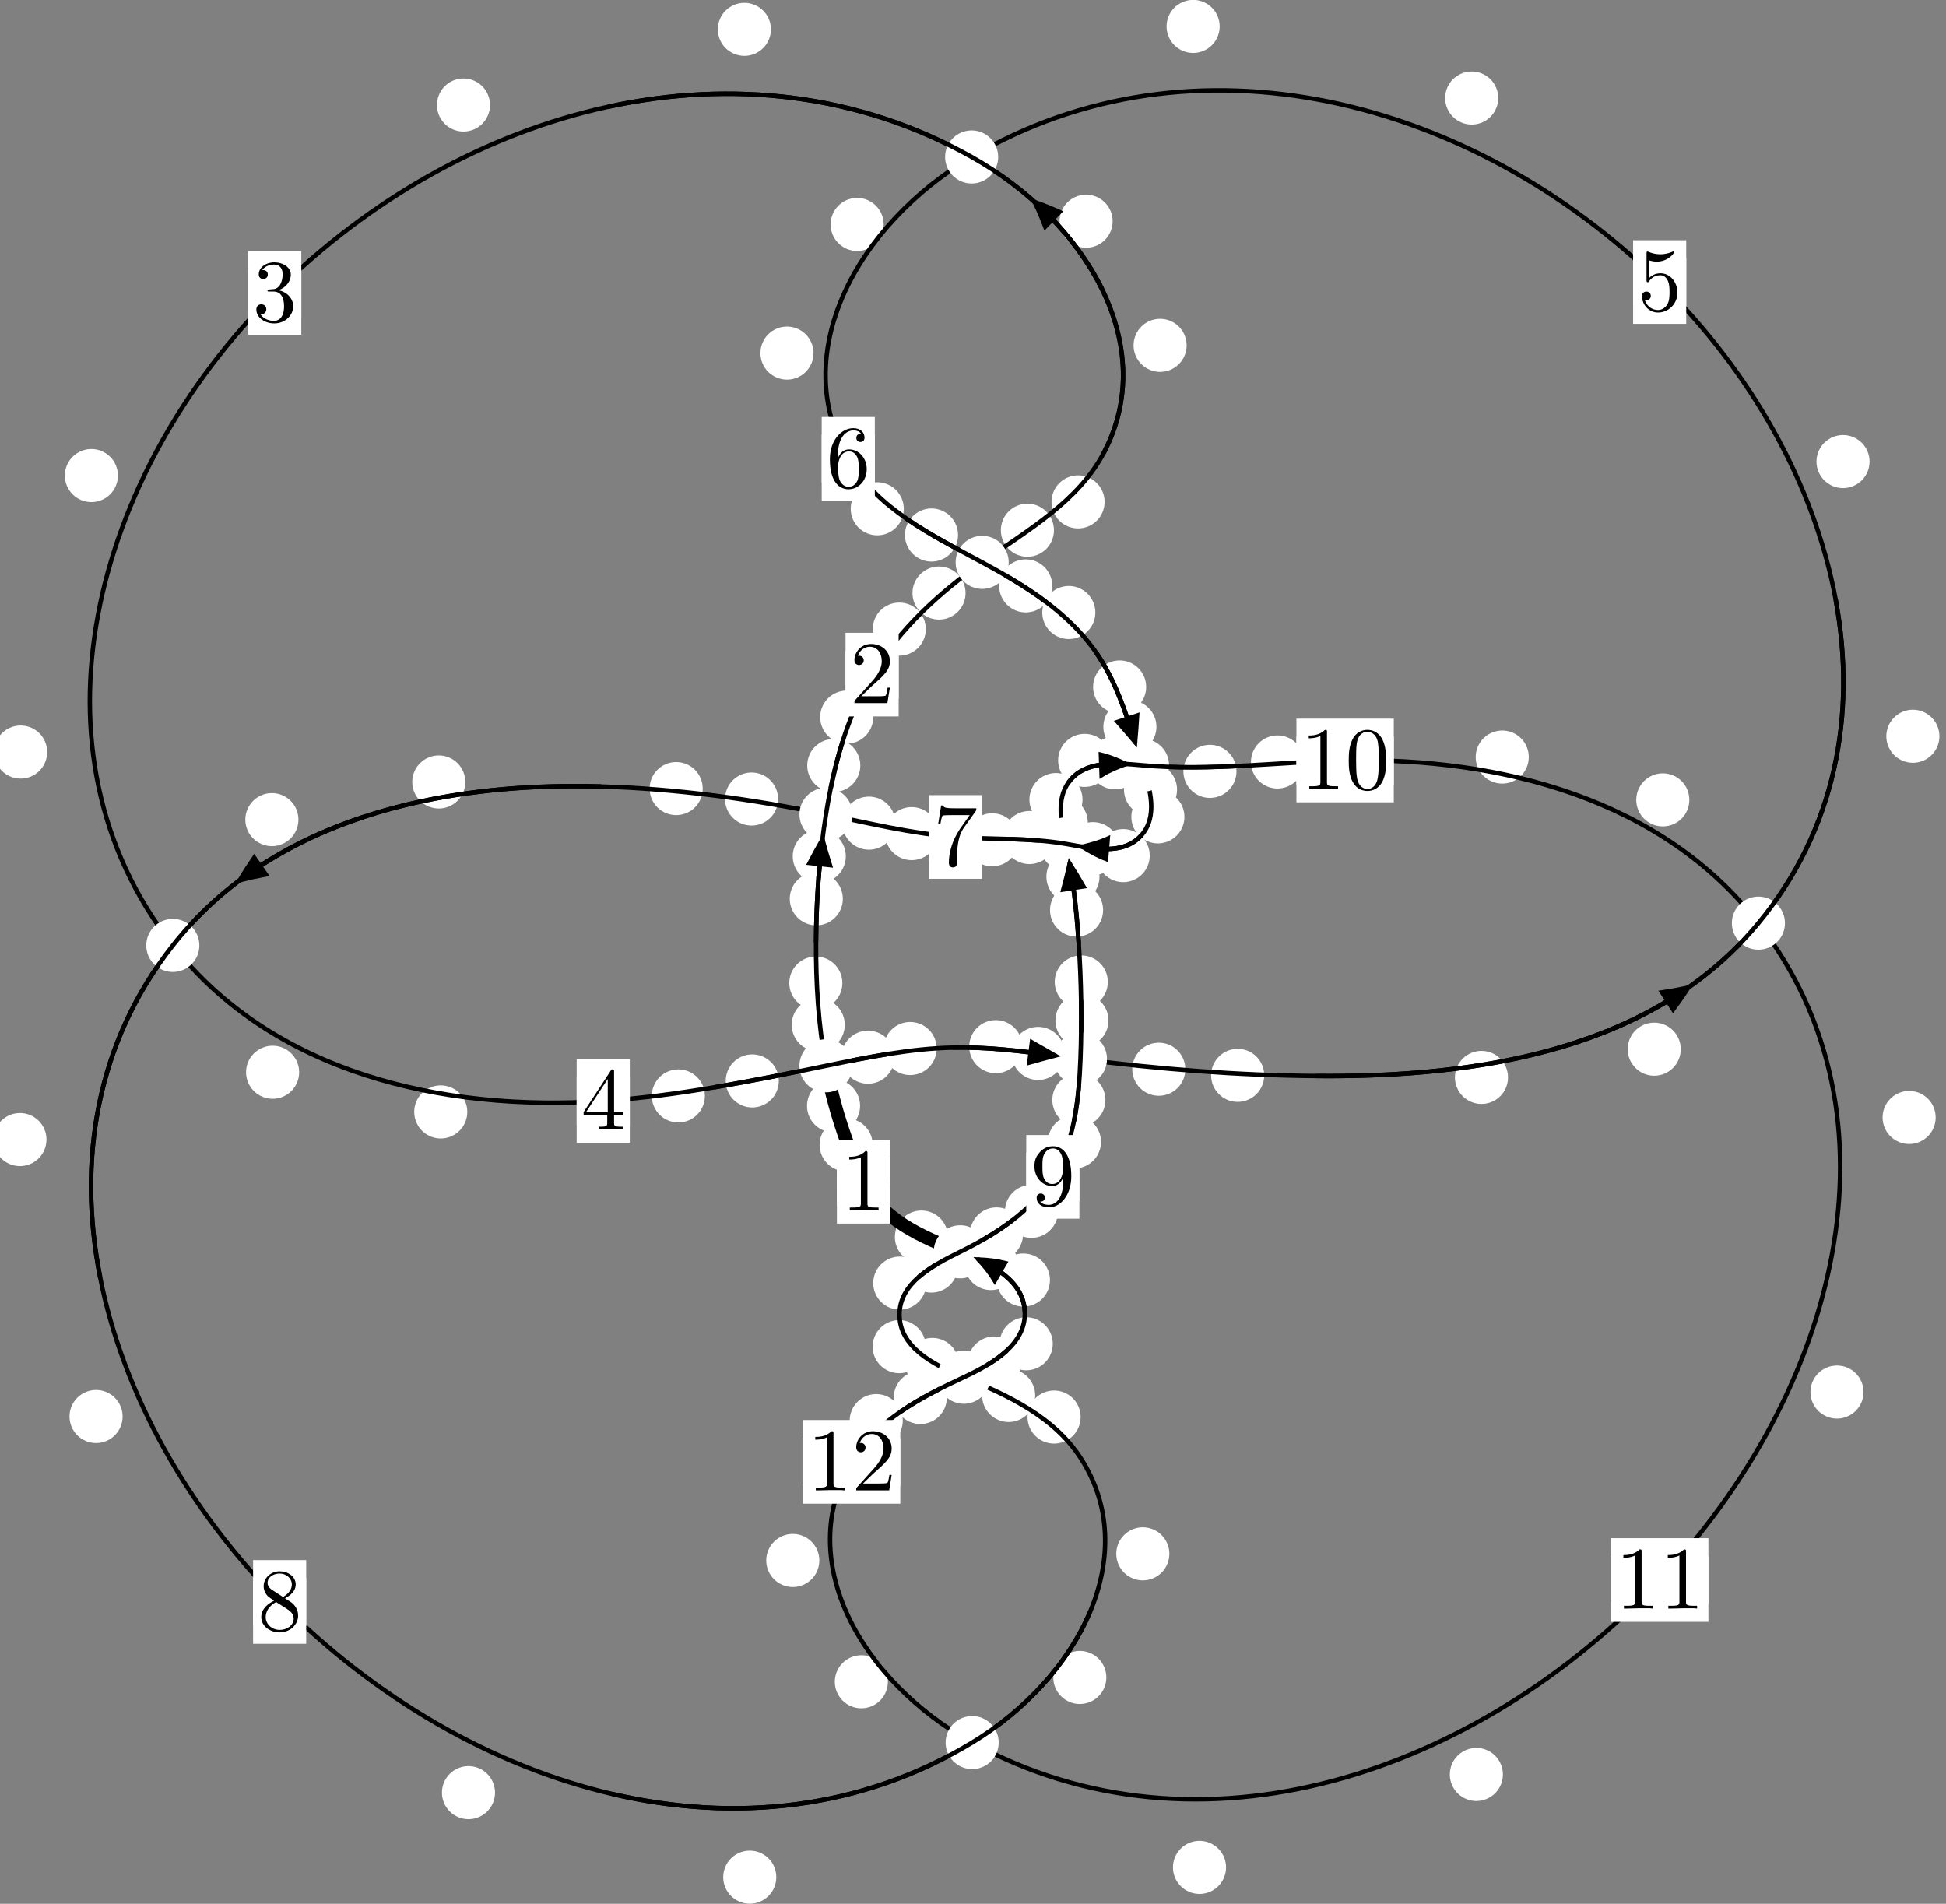 <?xml version="1.0"?>
<!-- Created by MetaPost 1.999 on 2021.07.06:0008 -->
<svg version="1.1" xmlns="http://www.w3.org/2000/svg" xmlns:xlink="http://www.w3.org/1999/xlink" width="219.107" height="214.351" viewBox="0 0 219.107 214.351">
<rect x="0" y="0" width="219.107" height="214.351" fill="#808080" stroke="none"/>
<!-- Original BoundingBox: -93.742126 -94.338196 125.364761 120.012497 -->
  <defs>
    <g transform="scale(0.01,0.01)" id="GLYPHcmr10_48">
      <path style="fill-rule: evenodd;" d="M460 -320C460 -400,455 -480,420 -554C374 -650,292 -666,250 -666C190 -666,117 -640,76 -547C44 -478,39 -400,39 -320C39 -245,43 -155,84 -79C127 2,200 22,249 22C303 22,379 1,423 -94C455 -163,460 -241,460 -320M249 -0C210 -0,151 -25,133 -121C122 -181,122 -273,122 -332C122 -396,122 -462,130 -516C149 -635,224 -644,249 -644C282 -644,348 -626,367 -527C377 -471,377 -395,377 -332C377 -257,377 -189,366 -125C351 -30,294 -0,249 -0"></path>
    </g>
    <g transform="scale(0.01,0.01)" id="GLYPHcmr10_49">
      <path style="fill-rule: evenodd;" d="M294 -640C294 -664,294 -666,271 -666C209 -602,121 -602,89 -602L89 -571C109 -571,168 -571,220 -597L220 -79C220 -43,217 -31,127 -31L95 -31L95 -0L257 -0L130 -3L217 -3L257 -3L297 -3L384 -3L419 -0L419 -31L387 -31C297 -31,294 -42,294 -79"></path>
    </g>
    <g transform="scale(0.01,0.01)" id="GLYPHcmr10_50">
      <path style="fill-rule: evenodd;" d="M127 -77L233 -180C389 -318,449 -372,449 -472C449 -586,359 -666,237 -666C124 -666,50 -574,50 -485C50 -429,100 -429,103 -429C120 -429,155 -441,155 -482C155 -508,137 -534,102 -534C94 -534,92 -534,89 -533C112 -598,166 -635,224 -635C315 -635,358 -554,358 -472C358 -392,308 -313,253 -251L61 -37C50 -26,50 -24,50 -0L421 -0L449 -174L424 -174C419 -144,412 -100,402 -85C395 -77,329 -77,307 -77"></path>
    </g>
    <g transform="scale(0.01,0.01)" id="GLYPHcmr10_51">
      <path style="fill-rule: evenodd;" d="M290 -352C372 -379,430 -449,430 -528C430 -610,342 -666,246 -666C145 -666,69 -606,69 -530C69 -497,91 -478,120 -478C151 -478,171 -500,171 -529C171 -579,124 -579,109 -579C140 -628,206 -641,242 -641C283 -641,338 -619,338 -529C338 -517,336 -459,310 -415C280 -367,246 -364,221 -363C213 -362,189 -360,182 -360C174 -359,167 -358,167 -348C167 -337,174 -337,191 -337L235 -337C317 -337,354 -269,354 -171C354 -35,285 -6,241 -6C198 -6,123 -23,88 -82C123 -77,154 -99,154 -137C154 -173,127 -193,98 -193C74 -193,42 -179,42 -135C42 -44,135 22,244 22C366 22,457 -69,457 -171C457 -253,394 -331,290 -352"></path>
    </g>
    <g transform="scale(0.01,0.01)" id="GLYPHcmr10_52">
      <path style="fill-rule: evenodd;" d="M294 -165L294 -78C294 -42,292 -31,218 -31L197 -31L197 -0L332 -0L238 -3L290 -3L332 -3L374 -3L427 -3L468 -0L468 -31L447 -31C373 -31,371 -42,371 -78L371 -165L471 -165L471 -196L371 -196L371 -651C371 -671,371 -677,355 -677C346 -677,343 -677,335 -665L28 -196L28 -165M300 -196L56 -196L300 -569"></path>
    </g>
    <g transform="scale(0.01,0.01)" id="GLYPHcmr10_53">
      <path style="fill-rule: evenodd;" d="M449 -201C449 -320,367 -420,259 -420C211 -420,168 -404,132 -369L132 -564C152 -558,185 -551,217 -551C340 -551,410 -642,410 -655C410 -661,407 -666,400 -666C399 -666,397 -666,392 -663C372 -654,323 -634,256 -634C216 -634,170 -641,123 -662C115 -665,113 -665,111 -665C101 -665,101 -657,101 -641L101 -345C101 -327,101 -319,115 -319C122 -319,124 -322,128 -328C139 -344,176 -398,257 -398C309 -398,334 -352,342 -334C358 -297,360 -258,360 -208C360 -173,360 -113,336 -71C312 -32,275 -6,229 -6C156 -6,99 -59,82 -118C85 -117,88 -116,99 -116C132 -116,149 -141,149 -165C149 -189,132 -214,99 -214C85 -214,50 -207,50 -161C50 -75,119 22,231 22C347 22,449 -74,449 -201"></path>
    </g>
    <g transform="scale(0.01,0.01)" id="GLYPHcmr10_54">
      <path style="fill-rule: evenodd;" d="M132 -328L132 -352C132 -605,256 -641,307 -641C331 -641,373 -635,395 -601C380 -601,340 -601,340 -556C340 -525,364 -510,386 -510C402 -510,432 -519,432 -558C432 -618,388 -666,305 -666C177 -666,42 -537,42 -316C42 -49,158 22,251 22C362 22,457 -72,457 -204C457 -331,368 -427,257 -427C189 -427,152 -376,132 -328M251 -6C188 -6,158 -66,152 -81C134 -128,134 -208,134 -226C134 -304,166 -404,256 -404C272 -404,318 -404,349 -342C367 -305,367 -254,367 -205C367 -157,367 -107,350 -71C320 -11,274 -6,251 -6"></path>
    </g>
    <g transform="scale(0.01,0.01)" id="GLYPHcmr10_55">
      <path style="fill-rule: evenodd;" d="M476 -609C485 -621,485 -623,485 -644L242 -644C120 -644,118 -657,114 -676L89 -676L56 -470L81 -470C84 -486,93 -549,106 -561C113 -567,191 -567,204 -567L411 -567C400 -551,321 -442,299 -409C209 -274,176 -135,176 -33C176 -23,176 22,222 22C268 22,268 -23,268 -33L268 -84C268 -139,271 -194,279 -248C283 -271,297 -357,341 -419"></path>
    </g>
    <g transform="scale(0.01,0.01)" id="GLYPHcmr10_56">
      <path style="fill-rule: evenodd;" d="M163 -457C117 -487,113 -521,113 -538C113 -599,178 -641,249 -641C322 -641,386 -589,386 -517C386 -460,347 -412,287 -377M309 -362C381 -399,430 -451,430 -517C430 -609,341 -666,250 -666C150 -666,69 -592,69 -499C69 -481,71 -436,113 -389C124 -377,161 -352,186 -335C128 -306,42 -250,42 -151C42 -45,144 22,249 22C362 22,457 -61,457 -168C457 -204,446 -249,408 -291C389 -312,373 -322,309 -362M209 -320L332 -242C360 -223,407 -193,407 -132C407 -58,332 -6,250 -6C164 -6,92 -68,92 -151C92 -209,124 -273,209 -320"></path>
    </g>
    <g transform="scale(0.01,0.01)" id="GLYPHcmr10_57">
      <path style="fill-rule: evenodd;" d="M367 -318L367 -286C367 -52,263 -6,205 -6C188 -6,134 -8,107 -42C151 -42,159 -71,159 -88C159 -119,135 -134,113 -134C97 -134,67 -125,67 -86C67 -19,121 22,206 22C335 22,457 -114,457 -329C457 -598,342 -666,253 -666C198 -666,149 -648,106 -603C65 -558,42 -516,42 -441C42 -316,130 -218,242 -218C303 -218,344 -260,367 -318M243 -241C227 -241,181 -241,150 -304C132 -341,132 -391,132 -440C132 -494,132 -541,153 -578C180 -628,218 -641,253 -641C299 -641,332 -607,349 -562C361 -530,365 -467,365 -421C365 -338,331 -241,243 -241"></path>
    </g>
  </defs>
  <path d="M98.259 128.899C98.259 128.106,97.944 127.346,97.384 126.786C96.823 126.225,96.063 125.91,95.27 125.91C94.478 125.91,93.718 126.225,93.157 126.786C92.597 127.346,92.282 128.106,92.282 128.899C92.282 129.692,92.597 130.452,93.157 131.012C93.718 131.573,94.478 131.888,95.27 131.888C96.063 131.888,96.823 131.573,97.384 131.012C97.944 130.452,98.259 129.692,98.259 128.899Z" style="fill: rgb(100%,100%,100%);stroke: none;"></path>
  <path d="M100.209 133.056C100.209 132.264,99.895 131.503,99.334 130.943C98.774 130.382,98.013 130.067,97.221 130.067C96.428 130.067,95.668 130.382,95.107 130.943C94.547 131.503,94.232 132.264,94.232 133.056C94.232 133.849,94.547 134.609,95.107 135.17C95.668 135.73,96.428 136.045,97.221 136.045C98.013 136.045,98.774 135.73,99.334 135.17C99.895 134.609,100.209 133.849,100.209 133.056Z" style="fill: rgb(100%,100%,100%);stroke: none;"></path>
  <path d="M95.117 115.384C95.117 114.591,94.802 113.831,94.241 113.27C93.681 112.71,92.921 112.395,92.128 112.395C91.335 112.395,90.575 112.71,90.015 113.27C89.454 113.831,89.139 114.591,89.139 115.384C89.139 116.176,89.454 116.937,90.015 117.497C90.575 118.057,91.335 118.372,92.128 118.372C92.921 118.372,93.681 118.057,94.241 117.497C94.802 116.937,95.117 116.176,95.117 115.384Z" style="fill: rgb(100%,100%,100%);stroke: none;"></path>
  <path d="M96.841 124.512C96.841 123.72,96.526 122.959,95.966 122.399C95.405 121.838,94.645 121.523,93.852 121.523C93.06 121.523,92.3 121.838,91.739 122.399C91.179 122.959,90.864 123.72,90.864 124.512C90.864 125.305,91.179 126.065,91.739 126.626C92.3 127.186,93.06 127.501,93.852 127.501C94.645 127.501,95.405 127.186,95.966 126.626C96.526 126.065,96.841 125.305,96.841 124.512Z" style="fill: rgb(100%,100%,100%);stroke: none;"></path>
  <path d="M94.898 101.198C94.898 100.405,94.583 99.645,94.023 99.084C93.462 98.524,92.702 98.209,91.909 98.209C91.117 98.209,90.356 98.524,89.796 99.084C89.235 99.645,88.921 100.405,88.921 101.198C88.921 101.99,89.235 102.751,89.796 103.311C90.356 103.871,91.117 104.186,91.909 104.186C92.702 104.186,93.462 103.871,94.023 103.311C94.583 102.751,94.898 101.99,94.898 101.198Z" style="fill: rgb(100%,100%,100%);stroke: none;"></path>
  <path d="M94.845 110.682C94.845 109.889,94.53 109.129,93.969 108.569C93.409 108.008,92.649 107.693,91.856 107.693C91.063 107.693,90.303 108.008,89.743 108.569C89.182 109.129,88.867 109.889,88.867 110.682C88.867 111.475,89.182 112.235,89.743 112.795C90.303 113.356,91.063 113.671,91.856 113.671C92.649 113.671,93.409 113.356,93.969 112.795C94.53 112.235,94.845 111.475,94.845 110.682Z" style="fill: rgb(100%,100%,100%);stroke: none;"></path>
  <path d="M96.867 86.185C96.867 85.393,96.552 84.632,95.991 84.072C95.431 83.511,94.671 83.197,93.878 83.197C93.085 83.197,92.325 83.511,91.765 84.072C91.204 84.632,90.889 85.393,90.889 86.185C90.889 86.978,91.204 87.738,91.765 88.299C92.325 88.859,93.085 89.174,93.878 89.174C94.671 89.174,95.431 88.859,95.991 88.299C96.552 87.738,96.867 86.978,96.867 86.185Z" style="fill: rgb(100%,100%,100%);stroke: none;"></path>
  <path d="M95.234 96.415C95.234 95.622,94.919 94.862,94.359 94.301C93.798 93.741,93.038 93.426,92.245 93.426C91.453 93.426,90.693 93.741,90.132 94.301C89.572 94.862,89.257 95.622,89.257 96.415C89.257 97.207,89.572 97.967,90.132 98.528C90.693 99.088,91.453 99.403,92.245 99.403C93.038 99.403,93.798 99.088,94.359 98.528C94.919 97.967,95.234 97.207,95.234 96.415Z" style="fill: rgb(100%,100%,100%);stroke: none;"></path>
  <path d="M104.242 70.833C104.242 70.04,103.927 69.28,103.367 68.719C102.806 68.159,102.046 67.844,101.253 67.844C100.461 67.844,99.701 68.159,99.14 68.719C98.58 69.28,98.265 70.04,98.265 70.833C98.265 71.625,98.58 72.386,99.14 72.946C99.701 73.506,100.461 73.821,101.253 73.821C102.046 73.821,102.806 73.506,103.367 72.946C103.927 72.386,104.242 71.625,104.242 70.833Z" style="fill: rgb(100%,100%,100%);stroke: none;"></path>
  <path d="M98.324 80.743C98.324 79.95,98.009 79.19,97.448 78.63C96.888 78.069,96.128 77.754,95.335 77.754C94.542 77.754,93.782 78.069,93.222 78.63C92.661 79.19,92.346 79.95,92.346 80.743C92.346 81.536,92.661 82.296,93.222 82.856C93.782 83.417,94.542 83.732,95.335 83.732C96.128 83.732,96.888 83.417,97.448 82.856C98.009 82.296,98.324 81.536,98.324 80.743Z" style="fill: rgb(100%,100%,100%);stroke: none;"></path>
  <path d="M118.668 59.697C118.668 58.904,118.353 58.144,117.793 57.584C117.232 57.023,116.472 56.708,115.679 56.708C114.887 56.708,114.127 57.023,113.566 57.584C113.006 58.144,112.691 58.904,112.691 59.697C112.691 60.49,113.006 61.25,113.566 61.81C114.127 62.371,114.887 62.686,115.679 62.686C116.472 62.686,117.232 62.371,117.793 61.81C118.353 61.25,118.668 60.49,118.668 59.697Z" style="fill: rgb(100%,100%,100%);stroke: none;"></path>
  <path d="M108.715 66.773C108.715 65.981,108.4 65.221,107.84 64.66C107.279 64.1,106.519 63.785,105.726 63.785C104.934 63.785,104.174 64.1,103.613 64.66C103.053 65.221,102.738 65.981,102.738 66.773C102.738 67.566,103.053 68.326,103.613 68.887C104.174 69.447,104.934 69.762,105.726 69.762C106.519 69.762,107.279 69.447,107.84 68.887C108.4 68.326,108.715 67.566,108.715 66.773Z" style="fill: rgb(100%,100%,100%);stroke: none;"></path>
  <path d="M133.609 38.885C133.609 38.092,133.294 37.332,132.734 36.771C132.173 36.211,131.413 35.896,130.62 35.896C129.828 35.896,129.067 36.211,128.507 36.771C127.947 37.332,127.632 38.092,127.632 38.885C127.632 39.677,127.947 40.437,128.507 40.998C129.067 41.558,129.828 41.873,130.62 41.873C131.413 41.873,132.173 41.558,132.734 40.998C133.294 40.437,133.609 39.677,133.609 38.885Z" style="fill: rgb(100%,100%,100%);stroke: none;"></path>
  <path d="M124.371 56.508C124.371 55.715,124.056 54.955,123.496 54.395C122.935 53.834,122.175 53.519,121.383 53.519C120.59 53.519,119.83 53.834,119.269 54.395C118.709 54.955,118.394 55.715,118.394 56.508C118.394 57.301,118.709 58.061,119.269 58.621C119.83 59.182,120.59 59.497,121.383 59.497C122.175 59.497,122.935 59.182,123.496 58.621C124.056 58.061,124.371 57.301,124.371 56.508Z" style="fill: rgb(100%,100%,100%);stroke: none;"></path>
  <path d="M86.801 3.305C86.801 2.512,86.486 1.752,85.925 1.191C85.365 0.631,84.605 0.316,83.812 0.316C83.019 0.316,82.259 0.631,81.699 1.191C81.138 1.752,80.823 2.512,80.823 3.305C80.823 4.097,81.138 4.857,81.699 5.418C82.259 5.978,83.019 6.293,83.812 6.293C84.605 6.293,85.365 5.978,85.925 5.418C86.486 4.857,86.801 4.097,86.801 3.305Z" style="fill: rgb(100%,100%,100%);stroke: none;"></path>
  <path d="M125.275 24.906C125.275 24.113,124.96 23.353,124.399 22.793C123.839 22.232,123.079 21.917,122.286 21.917C121.493 21.917,120.733 22.232,120.173 22.793C119.612 23.353,119.297 24.113,119.297 24.906C119.297 25.699,119.612 26.459,120.173 27.019C120.733 27.58,121.493 27.895,122.286 27.895C123.079 27.895,123.839 27.58,124.399 27.019C124.96 26.459,125.275 25.699,125.275 24.906Z" style="fill: rgb(100%,100%,100%);stroke: none;"></path>
  <path d="M13.277 53.543C13.277 52.75,12.962 51.99,12.402 51.43C11.841 50.869,11.081 50.554,10.288 50.554C9.496 50.554,8.735 50.869,8.175 51.43C7.615 51.99,7.3 52.75,7.3 53.543C7.3 54.336,7.615 55.096,8.175 55.656C8.735 56.217,9.496 56.532,10.288 56.532C11.081 56.532,11.841 56.217,12.402 55.656C12.962 55.096,13.277 54.336,13.277 53.543Z" style="fill: rgb(100%,100%,100%);stroke: none;"></path>
  <path d="M55.175 11.823C55.175 11.031,54.86 10.271,54.3 9.71C53.739 9.15,52.979 8.835,52.186 8.835C51.394 8.835,50.634 9.15,50.073 9.71C49.513 10.271,49.198 11.031,49.198 11.823C49.198 12.616,49.513 13.376,50.073 13.937C50.634 14.497,51.394 14.812,52.186 14.812C52.979 14.812,53.739 14.497,54.3 13.937C54.86 13.376,55.175 12.616,55.175 11.823Z" style="fill: rgb(100%,100%,100%);stroke: none;"></path>
  <path d="M33.683 120.725C33.683 119.933,33.368 119.173,32.807 118.612C32.247 118.052,31.487 117.737,30.694 117.737C29.901 117.737,29.141 118.052,28.581 118.612C28.02 119.173,27.705 119.933,27.705 120.725C27.705 121.518,28.02 122.278,28.581 122.839C29.141 123.399,29.901 123.714,30.694 123.714C31.487 123.714,32.247 123.399,32.807 122.839C33.368 122.278,33.683 121.518,33.683 120.725Z" style="fill: rgb(100%,100%,100%);stroke: none;"></path>
  <path d="M5.313 84.675C5.313 83.883,4.998 83.122,4.438 82.562C3.877 82.001,3.117 81.687,2.324 81.687C1.532 81.687,0.772 82.001,0.211 82.562C-0.349 83.122,-0.664 83.883,-0.664 84.675C-0.664 85.468,-0.349 86.228,0.211 86.789C0.772 87.349,1.532 87.664,2.324 87.664C3.117 87.664,3.877 87.349,4.438 86.789C4.998 86.228,5.313 85.468,5.313 84.675Z" style="fill: rgb(100%,100%,100%);stroke: none;"></path>
  <path d="M79.366 123.392C79.366 122.6,79.052 121.84,78.491 121.279C77.931 120.719,77.17 120.404,76.378 120.404C75.585 120.404,74.825 120.719,74.264 121.279C73.704 121.84,73.389 122.6,73.389 123.392C73.389 124.185,73.704 124.945,74.264 125.506C74.825 126.066,75.585 126.381,76.378 126.381C77.17 126.381,77.931 126.066,78.491 125.506C79.052 124.945,79.366 124.185,79.366 123.392Z" style="fill: rgb(100%,100%,100%);stroke: none;"></path>
  <path d="M52.615 125.193C52.615 124.401,52.3 123.64,51.74 123.08C51.179 122.519,50.419 122.204,49.626 122.204C48.834 122.204,48.074 122.519,47.513 123.08C46.953 123.64,46.638 124.401,46.638 125.193C46.638 125.986,46.953 126.746,47.513 127.307C48.074 127.867,48.834 128.182,49.626 128.182C50.419 128.182,51.179 127.867,51.74 127.307C52.3 126.746,52.615 125.986,52.615 125.193Z" style="fill: rgb(100%,100%,100%);stroke: none;"></path>
  <path d="M100.718 119.03C100.718 118.238,100.403 117.478,99.842 116.917C99.282 116.357,98.522 116.042,97.729 116.042C96.936 116.042,96.176 116.357,95.616 116.917C95.055 117.478,94.74 118.238,94.74 119.03C94.74 119.823,95.055 120.583,95.616 121.144C96.176 121.704,96.936 122.019,97.729 122.019C98.522 122.019,99.282 121.704,99.842 121.144C100.403 120.583,100.718 119.823,100.718 119.03Z" style="fill: rgb(100%,100%,100%);stroke: none;"></path>
  <path d="M87.689 121.702C87.689 120.909,87.374 120.149,86.814 119.588C86.253 119.028,85.493 118.713,84.7 118.713C83.908 118.713,83.147 119.028,82.587 119.588C82.027 120.149,81.712 120.909,81.712 121.702C81.712 122.494,82.027 123.255,82.587 123.815C83.147 124.375,83.908 124.69,84.7 124.69C85.493 124.69,86.253 124.375,86.814 123.815C87.374 123.255,87.689 122.494,87.689 121.702Z" style="fill: rgb(100%,100%,100%);stroke: none;"></path>
  <path d="M115.105 117.843C115.105 117.051,114.791 116.291,114.23 115.73C113.67 115.17,112.909 114.855,112.117 114.855C111.324 114.855,110.564 115.17,110.003 115.73C109.443 116.291,109.128 117.051,109.128 117.843C109.128 118.636,109.443 119.396,110.003 119.957C110.564 120.517,111.324 120.832,112.117 120.832C112.909 120.832,113.67 120.517,114.23 119.957C114.791 119.396,115.105 118.636,115.105 117.843Z" style="fill: rgb(100%,100%,100%);stroke: none;"></path>
  <path d="M105.467 118.054C105.467 117.261,105.152 116.501,104.592 115.941C104.031 115.38,103.271 115.065,102.478 115.065C101.686 115.065,100.925 115.38,100.365 115.941C99.805 116.501,99.49 117.261,99.49 118.054C99.49 118.847,99.805 119.607,100.365 120.167C100.925 120.728,101.686 121.043,102.478 121.043C103.271 121.043,104.031 120.728,104.592 120.167C105.152 119.607,105.467 118.847,105.467 118.054Z" style="fill: rgb(100%,100%,100%);stroke: none;"></path>
  <path d="M133.462 120.385C133.462 119.593,133.147 118.833,132.587 118.272C132.026 117.712,131.266 117.397,130.473 117.397C129.681 117.397,128.921 117.712,128.36 118.272C127.8 118.833,127.485 119.593,127.485 120.385C127.485 121.178,127.8 121.938,128.36 122.499C128.921 123.059,129.681 123.374,130.473 123.374C131.266 123.374,132.026 123.059,132.587 122.499C133.147 121.938,133.462 121.178,133.462 120.385Z" style="fill: rgb(100%,100%,100%);stroke: none;"></path>
  <path d="M119.874 118.605C119.874 117.812,119.559 117.052,118.999 116.492C118.438 115.931,117.678 115.616,116.885 115.616C116.093 115.616,115.332 115.931,114.772 116.492C114.211 117.052,113.897 117.812,113.897 118.605C113.897 119.398,114.211 120.158,114.772 120.718C115.332 121.279,116.093 121.594,116.885 121.594C117.678 121.594,118.438 121.279,118.999 120.718C119.559 120.158,119.874 119.398,119.874 118.605Z" style="fill: rgb(100%,100%,100%);stroke: none;"></path>
  <path d="M169.794 121.306C169.794 120.513,169.479 119.753,168.918 119.192C168.358 118.632,167.598 118.317,166.805 118.317C166.012 118.317,165.252 118.632,164.692 119.192C164.131 119.753,163.816 120.513,163.816 121.306C163.816 122.098,164.131 122.859,164.692 123.419C165.252 123.98,166.012 124.295,166.805 124.295C167.598 124.295,168.358 123.98,168.918 123.419C169.479 122.859,169.794 122.098,169.794 121.306Z" style="fill: rgb(100%,100%,100%);stroke: none;"></path>
  <path d="M142.341 121.075C142.341 120.282,142.026 119.522,141.465 118.961C140.905 118.401,140.145 118.086,139.352 118.086C138.559 118.086,137.799 118.401,137.239 118.961C136.678 119.522,136.363 120.282,136.363 121.075C136.363 121.867,136.678 122.627,137.239 123.188C137.799 123.748,138.559 124.063,139.352 124.063C140.145 124.063,140.905 123.748,141.465 123.188C142.026 122.627,142.341 121.867,142.341 121.075Z" style="fill: rgb(100%,100%,100%);stroke: none;"></path>
  <path d="M218.365 82.896C218.365 82.103,218.05 81.343,217.489 80.782C216.929 80.222,216.169 79.907,215.376 79.907C214.583 79.907,213.823 80.222,213.263 80.782C212.702 81.343,212.387 82.103,212.387 82.896C212.387 83.688,212.702 84.448,213.263 85.009C213.823 85.569,214.583 85.884,215.376 85.884C216.169 85.884,216.929 85.569,217.489 85.009C218.05 84.448,218.365 83.688,218.365 82.896Z" style="fill: rgb(100%,100%,100%);stroke: none;"></path>
  <path d="M189.244 118.129C189.244 117.336,188.929 116.576,188.369 116.015C187.808 115.455,187.048 115.14,186.256 115.14C185.463 115.14,184.703 115.455,184.142 116.015C183.582 116.576,183.267 117.336,183.267 118.129C183.267 118.921,183.582 119.682,184.142 120.242C184.703 120.803,185.463 121.117,186.256 121.117C187.048 121.117,187.808 120.803,188.369 120.242C188.929 119.682,189.244 118.921,189.244 118.129Z" style="fill: rgb(100%,100%,100%);stroke: none;"></path>
  <path d="M168.693 11.037C168.693 10.244,168.378 9.484,167.817 8.923C167.257 8.363,166.497 8.048,165.704 8.048C164.911 8.048,164.151 8.363,163.59 8.923C163.03 9.484,162.715 10.244,162.715 11.037C162.715 11.829,163.03 12.59,163.59 13.15C164.151 13.71,164.911 14.025,165.704 14.025C166.497 14.025,167.257 13.71,167.817 13.15C168.378 12.59,168.693 11.829,168.693 11.037Z" style="fill: rgb(100%,100%,100%);stroke: none;"></path>
  <path d="M210.502 51.969C210.502 51.177,210.187 50.416,209.626 49.856C209.066 49.296,208.306 48.981,207.513 48.981C206.72 48.981,205.96 49.296,205.4 49.856C204.839 50.416,204.524 51.177,204.524 51.969C204.524 52.762,204.839 53.522,205.4 54.083C205.96 54.643,206.72 54.958,207.513 54.958C208.306 54.958,209.066 54.643,209.626 54.083C210.187 53.522,210.502 52.762,210.502 51.969Z" style="fill: rgb(100%,100%,100%);stroke: none;"></path>
  <path d="M99.497 25.27C99.497 24.477,99.183 23.717,98.622 23.157C98.062 22.596,97.301 22.281,96.509 22.281C95.716 22.281,94.956 22.596,94.395 23.157C93.835 23.717,93.52 24.477,93.52 25.27C93.52 26.063,93.835 26.823,94.395 27.383C94.956 27.944,95.716 28.259,96.509 28.259C97.301 28.259,98.062 27.944,98.622 27.383C99.183 26.823,99.497 26.063,99.497 25.27Z" style="fill: rgb(100%,100%,100%);stroke: none;"></path>
  <path d="M137.327 2.976C137.327 2.184,137.013 1.423,136.452 0.863C135.892 0.302,135.131 -0.012,134.339 -0.012C133.546 -0.012,132.786 0.302,132.225 0.863C131.665 1.423,131.35 2.184,131.35 2.976C131.35 3.769,131.665 4.529,132.225 5.09C132.786 5.65,133.546 5.965,134.339 5.965C135.131 5.965,135.892 5.65,136.452 5.09C137.013 4.529,137.327 3.769,137.327 2.976Z" style="fill: rgb(100%,100%,100%);stroke: none;"></path>
  <path d="M101.761 57.285C101.761 56.492,101.446 55.732,100.886 55.172C100.325 54.611,99.565 54.296,98.772 54.296C97.98 54.296,97.22 54.611,96.659 55.172C96.099 55.732,95.784 56.492,95.784 57.285C95.784 58.078,96.099 58.838,96.659 59.398C97.22 59.959,97.98 60.274,98.772 60.274C99.565 60.274,100.325 59.959,100.886 59.398C101.446 58.838,101.761 58.078,101.761 57.285Z" style="fill: rgb(100%,100%,100%);stroke: none;"></path>
  <path d="M91.597 39.757C91.597 38.964,91.282 38.204,90.721 37.643C90.161 37.083,89.401 36.768,88.608 36.768C87.815 36.768,87.055 37.083,86.495 37.643C85.934 38.204,85.619 38.964,85.619 39.757C85.619 40.549,85.934 41.309,86.495 41.87C87.055 42.43,87.815 42.745,88.608 42.745C89.401 42.745,90.161 42.43,90.721 41.87C91.282 41.309,91.597 40.549,91.597 39.757Z" style="fill: rgb(100%,100%,100%);stroke: none;"></path>
  <path d="M118.478 65.967C118.478 65.174,118.163 64.414,117.603 63.853C117.042 63.293,116.282 62.978,115.489 62.978C114.697 62.978,113.936 63.293,113.376 63.853C112.815 64.414,112.5 65.174,112.5 65.967C112.5 66.759,112.815 67.519,113.376 68.08C113.936 68.64,114.697 68.955,115.489 68.955C116.282 68.955,117.042 68.64,117.603 68.08C118.163 67.519,118.478 66.759,118.478 65.967Z" style="fill: rgb(100%,100%,100%);stroke: none;"></path>
  <path d="M107.869 60.237C107.869 59.444,107.554 58.684,106.993 58.123C106.433 57.563,105.673 57.248,104.88 57.248C104.087 57.248,103.327 57.563,102.767 58.123C102.206 58.684,101.891 59.444,101.891 60.237C101.891 61.029,102.206 61.789,102.767 62.35C103.327 62.91,104.087 63.225,104.88 63.225C105.673 63.225,106.433 62.91,106.993 62.35C107.554 61.789,107.869 61.029,107.869 60.237Z" style="fill: rgb(100%,100%,100%);stroke: none;"></path>
  <path d="M129.052 77.345C129.052 76.552,128.737 75.792,128.177 75.231C127.616 74.671,126.856 74.356,126.063 74.356C125.271 74.356,124.511 74.671,123.95 75.231C123.39 75.792,123.075 76.552,123.075 77.345C123.075 78.137,123.39 78.897,123.95 79.458C124.511 80.018,125.271 80.333,126.063 80.333C126.856 80.333,127.616 80.018,128.177 79.458C128.737 78.897,129.052 78.137,129.052 77.345Z" style="fill: rgb(100%,100%,100%);stroke: none;"></path>
  <path d="M123.329 68.963C123.329 68.17,123.014 67.41,122.453 66.849C121.893 66.289,121.133 65.974,120.34 65.974C119.547 65.974,118.787 66.289,118.227 66.849C117.666 67.41,117.351 68.17,117.351 68.963C117.351 69.755,117.666 70.515,118.227 71.076C118.787 71.636,119.547 71.951,120.34 71.951C121.133 71.951,121.893 71.636,122.453 71.076C123.014 70.515,123.329 69.755,123.329 68.963Z" style="fill: rgb(100%,100%,100%);stroke: none;"></path>
  <path d="M132.53 88.902C132.53 88.11,132.215 87.349,131.654 86.789C131.094 86.228,130.334 85.914,129.541 85.914C128.748 85.914,127.988 86.228,127.428 86.789C126.867 87.349,126.552 88.11,126.552 88.902C126.552 89.695,126.867 90.455,127.428 91.016C127.988 91.576,128.748 91.891,129.541 91.891C130.334 91.891,131.094 91.576,131.654 91.016C132.215 90.455,132.53 89.695,132.53 88.902Z" style="fill: rgb(100%,100%,100%);stroke: none;"></path>
  <path d="M130.208 81.833C130.208 81.04,129.893 80.28,129.333 79.719C128.772 79.159,128.012 78.844,127.219 78.844C126.427 78.844,125.666 79.159,125.106 79.719C124.545 80.28,124.23 81.04,124.23 81.833C124.23 82.625,124.545 83.386,125.106 83.946C125.666 84.507,126.427 84.822,127.219 84.822C128.012 84.822,128.772 84.507,129.333 83.946C129.893 83.386,130.208 82.625,130.208 81.833Z" style="fill: rgb(100%,100%,100%);stroke: none;"></path>
  <path d="M129.453 96.335C129.453 95.542,129.138 94.782,128.578 94.221C128.018 93.661,127.257 93.346,126.465 93.346C125.672 93.346,124.912 93.661,124.351 94.221C123.791 94.782,123.476 95.542,123.476 96.335C123.476 97.127,123.791 97.887,124.351 98.448C124.912 99.008,125.672 99.323,126.465 99.323C127.257 99.323,128.018 99.008,128.578 98.448C129.138 97.887,129.453 97.127,129.453 96.335Z" style="fill: rgb(100%,100%,100%);stroke: none;"></path>
  <path d="M133.359 91.973C133.359 91.18,133.044 90.42,132.484 89.86C131.923 89.299,131.163 88.984,130.37 88.984C129.578 88.984,128.818 89.299,128.257 89.86C127.697 90.42,127.382 91.18,127.382 91.973C127.382 92.766,127.697 93.526,128.257 94.086C128.818 94.647,129.578 94.962,130.37 94.962C131.163 94.962,131.923 94.647,132.484 94.086C133.044 93.526,133.359 92.766,133.359 91.973Z" style="fill: rgb(100%,100%,100%);stroke: none;"></path>
  <path d="M118.896 94.299C118.896 93.506,118.581 92.746,118.02 92.185C117.46 91.625,116.7 91.31,115.907 91.31C115.114 91.31,114.354 91.625,113.794 92.185C113.233 92.746,112.918 93.506,112.918 94.299C112.918 95.091,113.233 95.852,113.794 96.412C114.354 96.972,115.114 97.287,115.907 97.287C116.7 97.287,117.46 96.972,118.02 96.412C118.581 95.852,118.896 95.091,118.896 94.299Z" style="fill: rgb(100%,100%,100%);stroke: none;"></path>
  <path d="M126.052 95.55C126.052 94.757,125.737 93.997,125.177 93.437C124.616 92.876,123.856 92.561,123.064 92.561C122.271 92.561,121.511 92.876,120.95 93.437C120.39 93.997,120.075 94.757,120.075 95.55C120.075 96.343,120.39 97.103,120.95 97.663C121.511 98.224,122.271 98.539,123.064 98.539C123.856 98.539,124.616 98.224,125.177 97.663C125.737 97.103,126.052 96.343,126.052 95.55Z" style="fill: rgb(100%,100%,100%);stroke: none;"></path>
  <path d="M105.634 93.859C105.634 93.066,105.319 92.306,104.758 91.745C104.198 91.185,103.438 90.87,102.645 90.87C101.852 90.87,101.092 91.185,100.532 91.745C99.971 92.306,99.656 93.066,99.656 93.859C99.656 94.651,99.971 95.411,100.532 95.972C101.092 96.532,101.852 96.847,102.645 96.847C103.438 96.847,104.198 96.532,104.758 95.972C105.319 95.411,105.634 94.651,105.634 93.859Z" style="fill: rgb(100%,100%,100%);stroke: none;"></path>
  <path d="M114.704 94.553C114.704 93.761,114.389 93.001,113.829 92.44C113.268 91.88,112.508 91.565,111.715 91.565C110.923 91.565,110.162 91.88,109.602 92.44C109.041 93.001,108.726 93.761,108.726 94.553C108.726 95.346,109.041 96.106,109.602 96.667C110.162 97.227,110.923 97.542,111.715 97.542C112.508 97.542,113.268 97.227,113.829 96.667C114.389 96.106,114.704 95.346,114.704 94.553Z" style="fill: rgb(100%,100%,100%);stroke: none;"></path>
  <path d="M87.611 89.964C87.611 89.171,87.296 88.411,86.735 87.85C86.175 87.29,85.415 86.975,84.622 86.975C83.829 86.975,83.069 87.29,82.509 87.85C81.948 88.411,81.633 89.171,81.633 89.964C81.633 90.756,81.948 91.516,82.509 92.077C83.069 92.637,83.829 92.952,84.622 92.952C85.415 92.952,86.175 92.637,86.735 92.077C87.296 91.516,87.611 90.756,87.611 89.964Z" style="fill: rgb(100%,100%,100%);stroke: none;"></path>
  <path d="M100.822 92.681C100.822 91.888,100.507 91.128,99.947 90.567C99.386 90.007,98.626 89.692,97.834 89.692C97.041 89.692,96.281 90.007,95.72 90.567C95.16 91.128,94.845 91.888,94.845 92.681C94.845 93.473,95.16 94.233,95.72 94.794C96.281 95.354,97.041 95.669,97.834 95.669C98.626 95.669,99.386 95.354,99.947 94.794C100.507 94.233,100.822 93.473,100.822 92.681Z" style="fill: rgb(100%,100%,100%);stroke: none;"></path>
  <path d="M52.394 88.042C52.394 87.249,52.079 86.489,51.519 85.929C50.958 85.368,50.198 85.053,49.405 85.053C48.613 85.053,47.852 85.368,47.292 85.929C46.731 86.489,46.416 87.249,46.416 88.042C46.416 88.835,46.731 89.595,47.292 90.155C47.852 90.716,48.613 91.031,49.405 91.031C50.198 91.031,50.958 90.716,51.519 90.155C52.079 89.595,52.394 88.835,52.394 88.042Z" style="fill: rgb(100%,100%,100%);stroke: none;"></path>
  <path d="M79.121 88.787C79.121 87.995,78.806 87.234,78.245 86.674C77.685 86.114,76.925 85.799,76.132 85.799C75.339 85.799,74.579 86.114,74.019 86.674C73.458 87.234,73.143 87.995,73.143 88.787C73.143 89.58,73.458 90.34,74.019 90.901C74.579 91.461,75.339 91.776,76.132 91.776C76.925 91.776,77.685 91.461,78.245 90.901C78.806 90.34,79.121 89.58,79.121 88.787Z" style="fill: rgb(100%,100%,100%);stroke: none;"></path>
  <path d="M5.235 128.304C5.235 127.512,4.92 126.752,4.36 126.191C3.799 125.631,3.039 125.316,2.247 125.316C1.454 125.316,0.694 125.631,0.133 126.191C-0.427 126.752,-0.742 127.512,-0.742 128.304C-0.742 129.097,-0.427 129.857,0.133 130.418C0.694 130.978,1.454 131.293,2.247 131.293C3.039 131.293,3.799 130.978,4.36 130.418C4.92 129.857,5.235 129.097,5.235 128.304Z" style="fill: rgb(100%,100%,100%);stroke: none;"></path>
  <path d="M33.601 92.283C33.601 91.49,33.286 90.73,32.725 90.17C32.165 89.609,31.404 89.294,30.612 89.294C29.819 89.294,29.059 89.609,28.498 90.17C27.938 90.73,27.623 91.49,27.623 92.283C27.623 93.076,27.938 93.836,28.498 94.396C29.059 94.957,29.819 95.272,30.612 95.272C31.404 95.272,32.165 94.957,32.725 94.396C33.286 93.836,33.601 93.076,33.601 92.283Z" style="fill: rgb(100%,100%,100%);stroke: none;"></path>
  <path d="M55.738 201.837C55.738 201.044,55.423 200.284,54.862 199.723C54.302 199.163,53.542 198.848,52.749 198.848C51.956 198.848,51.196 199.163,50.636 199.723C50.075 200.284,49.76 201.044,49.76 201.837C49.76 202.629,50.075 203.389,50.636 203.95C51.196 204.51,51.956 204.825,52.749 204.825C53.542 204.825,54.302 204.51,54.862 203.95C55.423 203.389,55.738 202.629,55.738 201.837Z" style="fill: rgb(100%,100%,100%);stroke: none;"></path>
  <path d="M13.805 159.487C13.805 158.694,13.49 157.934,12.929 157.374C12.369 156.813,11.609 156.498,10.816 156.498C10.023 156.498,9.263 156.813,8.703 157.374C8.142 157.934,7.827 158.694,7.827 159.487C7.827 160.28,8.142 161.04,8.703 161.6C9.263 162.161,10.023 162.476,10.816 162.476C11.609 162.476,12.369 162.161,12.929 161.6C13.49 161.04,13.805 160.28,13.805 159.487Z" style="fill: rgb(100%,100%,100%);stroke: none;"></path>
  <path d="M124.567 188.866C124.567 188.074,124.252 187.313,123.692 186.753C123.132 186.192,122.371 185.877,121.579 185.877C120.786 185.877,120.026 186.192,119.465 186.753C118.905 187.313,118.59 188.074,118.59 188.866C118.59 189.659,118.905 190.419,119.465 190.98C120.026 191.54,120.786 191.855,121.579 191.855C122.371 191.855,123.132 191.54,123.692 190.98C124.252 190.419,124.567 189.659,124.567 188.866Z" style="fill: rgb(100%,100%,100%);stroke: none;"></path>
  <path d="M87.407 211.349C87.407 210.557,87.092 209.797,86.532 209.236C85.971 208.676,85.211 208.361,84.418 208.361C83.626 208.361,82.866 208.676,82.305 209.236C81.745 209.797,81.43 210.557,81.43 211.349C81.43 212.142,81.745 212.902,82.305 213.463C82.866 214.023,83.626 214.338,84.418 214.338C85.211 214.338,85.971 214.023,86.532 213.463C87.092 212.902,87.407 212.142,87.407 211.349Z" style="fill: rgb(100%,100%,100%);stroke: none;"></path>
  <path d="M121.671 159.55C121.671 158.757,121.356 157.997,120.796 157.436C120.235 156.876,119.475 156.561,118.682 156.561C117.89 156.561,117.13 156.876,116.569 157.436C116.009 157.997,115.694 158.757,115.694 159.55C115.694 160.342,116.009 161.102,116.569 161.663C117.13 162.223,117.89 162.538,118.682 162.538C119.475 162.538,120.235 162.223,120.796 161.663C121.356 161.102,121.671 160.342,121.671 159.55Z" style="fill: rgb(100%,100%,100%);stroke: none;"></path>
  <path d="M131.663 174.948C131.663 174.156,131.348 173.396,130.787 172.835C130.227 172.275,129.467 171.96,128.674 171.96C127.881 171.96,127.121 172.275,126.561 172.835C126 173.396,125.685 174.156,125.685 174.948C125.685 175.741,126 176.501,126.561 177.062C127.121 177.622,127.881 177.937,128.674 177.937C129.467 177.937,130.227 177.622,130.787 177.062C131.348 176.501,131.663 175.741,131.663 174.948Z" style="fill: rgb(100%,100%,100%);stroke: none;"></path>
  <path d="M107.967 153.626C107.967 152.833,107.652 152.073,107.092 151.513C106.531 150.952,105.771 150.637,104.979 150.637C104.186 150.637,103.426 150.952,102.865 151.513C102.305 152.073,101.99 152.833,101.99 153.626C101.99 154.419,102.305 155.179,102.865 155.739C103.426 156.3,104.186 156.615,104.979 156.615C105.771 156.615,106.531 156.3,107.092 155.739C107.652 155.179,107.967 154.419,107.967 153.626Z" style="fill: rgb(100%,100%,100%);stroke: none;"></path>
  <path d="M116.555 157.119C116.555 156.326,116.24 155.566,115.68 155.006C115.119 154.445,114.359 154.13,113.567 154.13C112.774 154.13,112.014 154.445,111.453 155.006C110.893 155.566,110.578 156.326,110.578 157.119C110.578 157.912,110.893 158.672,111.453 159.232C112.014 159.793,112.774 160.108,113.567 160.108C114.359 160.108,115.119 159.793,115.68 159.232C116.24 158.672,116.555 157.912,116.555 157.119Z" style="fill: rgb(100%,100%,100%);stroke: none;"></path>
  <path d="M104.3 144.466C104.3 143.674,103.985 142.914,103.424 142.353C102.864 141.793,102.104 141.478,101.311 141.478C100.518 141.478,99.758 141.793,99.198 142.353C98.637 142.914,98.322 143.674,98.322 144.466C98.322 145.259,98.637 146.019,99.198 146.58C99.758 147.14,100.518 147.455,101.311 147.455C102.104 147.455,102.864 147.14,103.424 146.58C103.985 146.019,104.3 145.259,104.3 144.466Z" style="fill: rgb(100%,100%,100%);stroke: none;"></path>
  <path d="M104.232 151.621C104.232 150.828,103.917 150.068,103.356 149.507C102.796 148.947,102.036 148.632,101.243 148.632C100.45 148.632,99.69 148.947,99.13 149.507C98.569 150.068,98.254 150.828,98.254 151.621C98.254 152.413,98.569 153.174,99.13 153.734C99.69 154.295,100.45 154.609,101.243 154.609C102.036 154.609,102.796 154.295,103.356 153.734C103.917 153.174,104.232 152.413,104.232 151.621Z" style="fill: rgb(100%,100%,100%);stroke: none;"></path>
  <path d="M115.194 138.928C115.194 138.135,114.879 137.375,114.319 136.815C113.758 136.254,112.998 135.939,112.205 135.939C111.413 135.939,110.653 136.254,110.092 136.815C109.532 137.375,109.217 138.135,109.217 138.928C109.217 139.721,109.532 140.481,110.092 141.041C110.653 141.602,111.413 141.917,112.205 141.917C112.998 141.917,113.758 141.602,114.319 141.041C114.879 140.481,115.194 139.721,115.194 138.928Z" style="fill: rgb(100%,100%,100%);stroke: none;"></path>
  <path d="M107.854 142.547C107.854 141.755,107.539 140.994,106.979 140.434C106.418 139.873,105.658 139.558,104.865 139.558C104.073 139.558,103.312 139.873,102.752 140.434C102.191 140.994,101.876 141.755,101.876 142.547C101.876 143.34,102.191 144.1,102.752 144.661C103.312 145.221,104.073 145.536,104.865 145.536C105.658 145.536,106.418 145.221,106.979 144.661C107.539 144.1,107.854 143.34,107.854 142.547Z" style="fill: rgb(100%,100%,100%);stroke: none;"></path>
  <path d="M123.967 128.57C123.967 127.777,123.652 127.017,123.092 126.456C122.531 125.896,121.771 125.581,120.978 125.581C120.186 125.581,119.425 125.896,118.865 126.456C118.304 127.017,117.989 127.777,117.989 128.57C117.989 129.362,118.304 130.122,118.865 130.683C119.425 131.243,120.186 131.558,120.978 131.558C121.771 131.558,122.531 131.243,123.092 130.683C123.652 130.122,123.967 129.362,123.967 128.57Z" style="fill: rgb(100%,100%,100%);stroke: none;"></path>
  <path d="M119.126 136.387C119.126 135.595,118.811 134.835,118.25 134.274C117.69 133.714,116.93 133.399,116.137 133.399C115.344 133.399,114.584 133.714,114.024 134.274C113.463 134.835,113.148 135.595,113.148 136.387C113.148 137.18,113.463 137.94,114.024 138.501C114.584 139.061,115.344 139.376,116.137 139.376C116.93 139.376,117.69 139.061,118.25 138.501C118.811 137.94,119.126 137.18,119.126 136.387Z" style="fill: rgb(100%,100%,100%);stroke: none;"></path>
  <path d="M124.809 114.896C124.809 114.103,124.494 113.343,123.933 112.783C123.373 112.222,122.613 111.907,121.82 111.907C121.027 111.907,120.267 112.222,119.707 112.783C119.146 113.343,118.831 114.103,118.831 114.896C118.831 115.689,119.146 116.449,119.707 117.009C120.267 117.57,121.027 117.885,121.82 117.885C122.613 117.885,123.373 117.57,123.933 117.009C124.494 116.449,124.809 115.689,124.809 114.896Z" style="fill: rgb(100%,100%,100%);stroke: none;"></path>
  <path d="M124.462 123.85C124.462 123.057,124.147 122.297,123.586 121.736C123.026 121.176,122.266 120.861,121.473 120.861C120.68 120.861,119.92 121.176,119.36 121.736C118.799 122.297,118.484 123.057,118.484 123.85C118.484 124.642,118.799 125.402,119.36 125.963C119.92 126.523,120.68 126.838,121.473 126.838C122.266 126.838,123.026 126.523,123.586 125.963C124.147 125.402,124.462 124.642,124.462 123.85Z" style="fill: rgb(100%,100%,100%);stroke: none;"></path>
  <path d="M124.202 102.463C124.202 101.67,123.887 100.91,123.326 100.35C122.766 99.789,122.006 99.474,121.213 99.474C120.42 99.474,119.66 99.789,119.1 100.35C118.539 100.91,118.224 101.67,118.224 102.463C118.224 103.256,118.539 104.016,119.1 104.576C119.66 105.137,120.42 105.452,121.213 105.452C122.006 105.452,122.766 105.137,123.326 104.576C123.887 104.016,124.202 103.256,124.202 102.463Z" style="fill: rgb(100%,100%,100%);stroke: none;"></path>
  <path d="M124.734 110.556C124.734 109.764,124.419 109.004,123.858 108.443C123.298 107.883,122.538 107.568,121.745 107.568C120.952 107.568,120.192 107.883,119.632 108.443C119.071 109.004,118.756 109.764,118.756 110.556C118.756 111.349,119.071 112.109,119.632 112.67C120.192 113.23,120.952 113.545,121.745 113.545C122.538 113.545,123.298 113.23,123.858 112.67C124.419 112.109,124.734 111.349,124.734 110.556Z" style="fill: rgb(100%,100%,100%);stroke: none;"></path>
  <path d="M122.477 92.619C122.477 91.827,122.163 91.066,121.602 90.506C121.042 89.946,120.281 89.631,119.489 89.631C118.696 89.631,117.936 89.946,117.375 90.506C116.815 91.066,116.5 91.827,116.5 92.619C116.5 93.412,116.815 94.172,117.375 94.733C117.936 95.293,118.696 95.608,119.489 95.608C120.281 95.608,121.042 95.293,121.602 94.733C122.163 94.172,122.477 93.412,122.477 92.619Z" style="fill: rgb(100%,100%,100%);stroke: none;"></path>
  <path d="M123.795 98.705C123.795 97.912,123.48 97.152,122.919 96.591C122.359 96.031,121.599 95.716,120.806 95.716C120.013 95.716,119.253 96.031,118.693 96.591C118.132 97.152,117.817 97.912,117.817 98.705C117.817 99.497,118.132 100.257,118.693 100.818C119.253 101.378,120.013 101.693,120.806 101.693C121.599 101.693,122.359 101.378,122.919 100.818C123.48 100.257,123.795 99.497,123.795 98.705Z" style="fill: rgb(100%,100%,100%);stroke: none;"></path>
  <path d="M125.116 85.614C125.116 84.821,124.801 84.061,124.241 83.5C123.68 82.94,122.92 82.625,122.127 82.625C121.335 82.625,120.574 82.94,120.014 83.5C119.453 84.061,119.138 84.821,119.138 85.614C119.138 86.406,119.453 87.166,120.014 87.727C120.574 88.287,121.335 88.602,122.127 88.602C122.92 88.602,123.68 88.287,124.241 87.727C124.801 87.166,125.116 86.406,125.116 85.614Z" style="fill: rgb(100%,100%,100%);stroke: none;"></path>
  <path d="M121.883 90.022C121.883 89.23,121.568 88.47,121.008 87.909C120.447 87.349,119.687 87.034,118.894 87.034C118.102 87.034,117.342 87.349,116.781 87.909C116.221 88.47,115.906 89.23,115.906 90.022C115.906 90.815,116.221 91.575,116.781 92.136C117.342 92.696,118.102 93.011,118.894 93.011C119.687 93.011,120.447 92.696,121.008 92.136C121.568 91.575,121.883 90.815,121.883 90.022Z" style="fill: rgb(100%,100%,100%);stroke: none;"></path>
  <path d="M139.22 86.85C139.22 86.057,138.905 85.297,138.344 84.736C137.784 84.176,137.024 83.861,136.231 83.861C135.438 83.861,134.678 84.176,134.118 84.736C133.557 85.297,133.242 86.057,133.242 86.85C133.242 87.642,133.557 88.403,134.118 88.963C134.678 89.523,135.438 89.838,136.231 89.838C137.024 89.838,137.784 89.523,138.344 88.963C138.905 88.403,139.22 87.642,139.22 86.85Z" style="fill: rgb(100%,100%,100%);stroke: none;"></path>
  <path d="M128.545 85.885C128.545 85.092,128.23 84.332,127.67 83.772C127.109 83.211,126.349 82.896,125.556 82.896C124.764 82.896,124.004 83.211,123.443 83.772C122.883 84.332,122.568 85.092,122.568 85.885C122.568 86.678,122.883 87.438,123.443 87.998C124.004 88.559,124.764 88.874,125.556 88.874C126.349 88.874,127.109 88.559,127.67 87.998C128.23 87.438,128.545 86.678,128.545 85.885Z" style="fill: rgb(100%,100%,100%);stroke: none;"></path>
  <path d="M172.13 85.239C172.13 84.446,171.816 83.686,171.255 83.125C170.695 82.565,169.934 82.25,169.142 82.25C168.349 82.25,167.589 82.565,167.028 83.125C166.468 83.686,166.153 84.446,166.153 85.239C166.153 86.031,166.468 86.792,167.028 87.352C167.589 87.913,168.349 88.227,169.142 88.227C169.934 88.227,170.695 87.913,171.255 87.352C171.816 86.792,172.13 86.031,172.13 85.239Z" style="fill: rgb(100%,100%,100%);stroke: none;"></path>
  <path d="M146.826 85.791C146.826 84.998,146.511 84.238,145.951 83.678C145.39 83.117,144.63 82.802,143.837 82.802C143.045 82.802,142.285 83.117,141.724 83.678C141.164 84.238,140.849 84.998,140.849 85.791C140.849 86.584,141.164 87.344,141.724 87.904C142.285 88.465,143.045 88.78,143.837 88.78C144.63 88.78,145.39 88.465,145.951 87.904C146.511 87.344,146.826 86.584,146.826 85.791Z" style="fill: rgb(100%,100%,100%);stroke: none;"></path>
  <path d="M217.944 125.817C217.944 125.025,217.629 124.265,217.069 123.704C216.508 123.144,215.748 122.829,214.955 122.829C214.163 122.829,213.403 123.144,212.842 123.704C212.282 124.265,211.967 125.025,211.967 125.817C211.967 126.61,212.282 127.37,212.842 127.931C213.403 128.491,214.163 128.806,214.955 128.806C215.748 128.806,216.508 128.491,217.069 127.931C217.629 127.37,217.944 126.61,217.944 125.817Z" style="fill: rgb(100%,100%,100%);stroke: none;"></path>
  <path d="M190.209 90.058C190.209 89.265,189.894 88.505,189.334 87.944C188.774 87.384,188.013 87.069,187.221 87.069C186.428 87.069,185.668 87.384,185.107 87.944C184.547 88.505,184.232 89.265,184.232 90.058C184.232 90.85,184.547 91.61,185.107 92.171C185.668 92.731,186.428 93.046,187.221 93.046C188.013 93.046,188.774 92.731,189.334 92.171C189.894 91.61,190.209 90.85,190.209 90.058Z" style="fill: rgb(100%,100%,100%);stroke: none;"></path>
  <path d="M169.217 199.789C169.217 198.997,168.902 198.236,168.342 197.676C167.782 197.116,167.021 196.801,166.229 196.801C165.436 196.801,164.676 197.116,164.115 197.676C163.555 198.236,163.24 198.997,163.24 199.789C163.24 200.582,163.555 201.342,164.115 201.903C164.676 202.463,165.436 202.778,166.229 202.778C167.021 202.778,167.782 202.463,168.342 201.903C168.902 201.342,169.217 200.582,169.217 199.789Z" style="fill: rgb(100%,100%,100%);stroke: none;"></path>
  <path d="M209.822 156.734C209.822 155.941,209.507 155.181,208.946 154.621C208.386 154.06,207.626 153.745,206.833 153.745C206.04 153.745,205.28 154.06,204.72 154.621C204.159 155.181,203.844 155.941,203.844 156.734C203.844 157.527,204.159 158.287,204.72 158.847C205.28 159.408,206.04 159.723,206.833 159.723C207.626 159.723,208.386 159.408,208.946 158.847C209.507 158.287,209.822 157.527,209.822 156.734Z" style="fill: rgb(100%,100%,100%);stroke: none;"></path>
  <path d="M99.971 189.352C99.971 188.559,99.657 187.799,99.096 187.239C98.536 186.678,97.775 186.363,96.983 186.363C96.19 186.363,95.43 186.678,94.869 187.239C94.309 187.799,93.994 188.559,93.994 189.352C93.994 190.145,94.309 190.905,94.869 191.465C95.43 192.026,96.19 192.341,96.983 192.341C97.775 192.341,98.536 192.026,99.096 191.465C99.657 190.905,99.971 190.145,99.971 189.352Z" style="fill: rgb(100%,100%,100%);stroke: none;"></path>
  <path d="M138.045 210.248C138.045 209.455,137.73 208.695,137.169 208.135C136.609 207.574,135.849 207.259,135.056 207.259C134.263 207.259,133.503 207.574,132.943 208.135C132.382 208.695,132.067 209.455,132.067 210.248C132.067 211.041,132.382 211.801,132.943 212.361C133.503 212.922,134.263 213.237,135.056 213.237C135.849 213.237,136.609 212.922,137.169 212.361C137.73 211.801,138.045 211.041,138.045 210.248Z" style="fill: rgb(100%,100%,100%);stroke: none;"></path>
  <path d="M101.646 159.95C101.646 159.157,101.331 158.397,100.77 157.837C100.21 157.276,99.45 156.961,98.657 156.961C97.864 156.961,97.104 157.276,96.544 157.837C95.983 158.397,95.668 159.157,95.668 159.95C95.668 160.743,95.983 161.503,96.544 162.063C97.104 162.624,97.864 162.939,98.657 162.939C99.45 162.939,100.21 162.624,100.77 162.063C101.331 161.503,101.646 160.743,101.646 159.95Z" style="fill: rgb(100%,100%,100%);stroke: none;"></path>
  <path d="M92.251 175.696C92.251 174.903,91.936 174.143,91.375 173.582C90.815 173.022,90.055 172.707,89.262 172.707C88.469 172.707,87.709 173.022,87.149 173.582C86.588 174.143,86.273 174.903,86.273 175.696C86.273 176.488,86.588 177.249,87.149 177.809C87.709 178.37,88.469 178.685,89.262 178.685C90.055 178.685,90.815 178.37,91.375 177.809C91.936 177.249,92.251 176.488,92.251 175.696Z" style="fill: rgb(100%,100%,100%);stroke: none;"></path>
  <path d="M114.937 153.464C114.937 152.671,114.622 151.911,114.062 151.351C113.501 150.79,112.741 150.475,111.948 150.475C111.156 150.475,110.396 150.79,109.835 151.351C109.275 151.911,108.96 152.671,108.96 153.464C108.96 154.257,109.275 155.017,109.835 155.577C110.396 156.138,111.156 156.453,111.948 156.453C112.741 156.453,113.501 156.138,114.062 155.577C114.622 155.017,114.937 154.257,114.937 153.464Z" style="fill: rgb(100%,100%,100%);stroke: none;"></path>
  <path d="M106.611 157.346C106.611 156.554,106.296 155.793,105.736 155.233C105.175 154.672,104.415 154.357,103.622 154.357C102.83 154.357,102.07 154.672,101.509 155.233C100.949 155.793,100.634 156.554,100.634 157.346C100.634 158.139,100.949 158.899,101.509 159.46C102.07 160.02,102.83 160.335,103.622 160.335C104.415 160.335,105.175 160.02,105.736 159.46C106.296 158.899,106.611 158.139,106.611 157.346Z" style="fill: rgb(100%,100%,100%);stroke: none;"></path>
  <path d="M118.219 144.121C118.219 143.328,117.904 142.568,117.344 142.008C116.783 141.447,116.023 141.132,115.23 141.132C114.438 141.132,113.678 141.447,113.117 142.008C112.557 142.568,112.242 143.328,112.242 144.121C112.242 144.914,112.557 145.674,113.117 146.234C113.678 146.795,114.438 147.11,115.23 147.11C116.023 147.11,116.783 146.795,117.344 146.234C117.904 145.674,118.219 144.914,118.219 144.121Z" style="fill: rgb(100%,100%,100%);stroke: none;"></path>
  <path d="M118.534 151.296C118.534 150.504,118.219 149.744,117.659 149.183C117.098 148.623,116.338 148.308,115.545 148.308C114.753 148.308,113.992 148.623,113.432 149.183C112.871 149.744,112.556 150.504,112.556 151.296C112.556 152.089,112.871 152.849,113.432 153.41C113.992 153.97,114.753 154.285,115.545 154.285C116.338 154.285,117.098 153.97,117.659 153.41C118.219 152.849,118.534 152.089,118.534 151.296Z" style="fill: rgb(100%,100%,100%);stroke: none;"></path>
  <path d="M106.735 139.28C106.735 138.488,106.42 137.728,105.859 137.167C105.299 136.607,104.538 136.292,103.746 136.292C102.953 136.292,102.193 136.607,101.632 137.167C101.072 137.728,100.757 138.488,100.757 139.28C100.757 140.073,101.072 140.833,101.632 141.394C102.193 141.954,102.953 142.269,103.746 142.269C104.538 142.269,105.299 141.954,105.859 141.394C106.42 140.833,106.735 140.073,106.735 139.28Z" style="fill: rgb(100%,100%,100%);stroke: none;"></path>
  <path d="M114.565 142.263C114.565 141.47,114.25 140.71,113.689 140.149C113.129 139.589,112.368 139.274,111.576 139.274C110.783 139.274,110.023 139.589,109.462 140.149C108.902 140.71,108.587 141.47,108.587 142.263C108.587 143.055,108.902 143.816,109.462 144.376C110.023 144.937,110.783 145.252,111.576 145.252C112.368 145.252,113.129 144.937,113.689 144.376C114.25 143.816,114.565 143.055,114.565 142.263Z" style="fill: rgb(100%,100%,100%);stroke: none;"></path>
  <path d="M97.221 133.056C95.27 128.899,93.852 124.512,93 120C92.128 115.384,91.856 110.682,91.882 105.985C91.909 101.198,92.245 96.415,93 91.686C93.878 86.185,95.335 80.743,98.194 75.956C101.253 70.833,105.726 66.773,110.586 63.318C115.679 59.697,121.383 56.508,124.296 50.95C130.62 38.885,122.286 24.906,109.402 17.672C83.812 3.305,52.186 11.823,30.935 32.984C10.288 53.543,2.324 84.675,19.458 106.447C30.694 120.725,49.626 125.193,67.922 123.962C76.378 123.392,84.7 121.702,93 120C97.729 119.03,102.478 118.054,107.307 117.949C112.117 117.843,116.885 118.605,121.652 119.23C130.473 120.385,139.352 121.075,148.249 121.149C166.805 121.306,186.256 118.129,197.985 103.937C215.376 82.896,207.513 51.969,186.869 31.758C165.704 11.037,134.339 2.976,109.402 17.672C96.509 25.27,88.608 39.757,95.51 51.658C98.772 57.285,104.88 60.237,110.586 63.318C115.489 65.967,120.34 68.963,123.488 73.572C126.063 77.345,127.219 81.833,128.642 86.164C129.541 88.902,130.37 91.973,128.494 94.068C126.465 96.335,123.064 95.55,120.007 95.016C115.907 94.299,111.715 94.553,107.568 94.236C102.645 93.859,97.834 92.681,93 91.686C84.622 89.964,76.132 88.787,67.581 88.549C49.405 88.042,30.612 92.283,19.458 106.447C2.247 128.304,10.816 159.487,31.488 180.364C52.749 201.837,84.418 211.349,109.459 196.199C121.579 188.866,128.674 174.948,121.654 164.129C118.682 159.55,113.567 157.119,108.516 155.065C104.979 153.626,101.243 151.621,101.278 147.975C101.311 144.466,104.865 142.547,108.115 140.945C112.205 138.928,116.137 136.387,118.54 132.506C120.978 128.57,121.473 123.85,121.652 119.23C121.82 114.896,121.745 110.556,121.461 106.229C121.213 102.463,120.806 98.705,120.007 95.016C119.489 92.619,118.894 90.022,120.336 88.057C122.127 85.614,125.556 85.885,128.642 86.164C136.231 86.85,143.837 85.791,151.45 85.625C169.142 85.239,187.221 90.058,197.985 103.937C214.955 125.817,206.833 156.734,186.874 177.897C166.229 199.789,135.056 210.248,109.459 196.199C96.983 189.352,89.262 175.696,95.887 164.593C98.657 159.95,103.622 157.346,108.516 155.065C111.948 153.464,115.545 151.296,115.386 147.673C115.23 144.121,111.576 142.263,108.115 140.945C103.746 139.28,99.201 137.278,97.221 133.056" style="stroke:rgb(0%,0%,0%); stroke-width: 0.498;stroke-linecap: round;stroke-linejoin: round;stroke-miterlimit: 10;fill: none;"></path>
  <path d="M97.221 133.056C95.27 128.899,93.852 124.512,93 120" style="stroke:rgb(0%,0%,0%); stroke-width: 1.494;stroke-linecap: round;stroke-linejoin: round;stroke-miterlimit: 10;fill: none;"></path>
  <path d="M108.115 140.945C103.746 139.28,99.201 137.278,97.221 133.056" style="stroke:rgb(0%,0%,0%); stroke-width: 1.494;stroke-linecap: round;stroke-linejoin: round;stroke-miterlimit: 10;fill: none;"></path>
  <path d="M95.989 120C95.989 119.207,95.674 118.447,95.113 117.887C94.553 117.326,93.793 117.011,93 117.011C92.207 117.011,91.447 117.326,90.887 117.887C90.326 118.447,90.011 119.207,90.011 120C90.011 120.793,90.326 121.553,90.887 122.113C91.447 122.674,92.207 122.989,93 122.989C93.793 122.989,94.553 122.674,95.113 122.113C95.674 121.553,95.989 120.793,95.989 120Z" style="fill: rgb(100%,100%,100%);stroke: none;"></path>
  <path d="M80.519 122.406C84.695 121.699,88.85 120.851,93 120C95.365 119.515,97.734 119.029,100.116 118.65" style="stroke:rgb(0%,0%,0%); stroke-width: 0.498;stroke-linecap: round;stroke-linejoin: round;stroke-miterlimit: 10;fill: none;"></path>
  <path d="M113.575 63.318C113.575 62.526,113.26 61.766,112.699 61.205C112.139 60.645,111.379 60.33,110.586 60.33C109.793 60.33,109.033 60.645,108.473 61.205C107.912 61.766,107.597 62.526,107.597 63.318C107.597 64.111,107.912 64.871,108.473 65.432C109.033 65.992,109.793 66.307,110.586 66.307C111.379 66.307,112.139 65.992,112.699 65.432C113.26 64.871,113.575 64.111,113.575 63.318Z" style="fill: rgb(100%,100%,100%);stroke: none;"></path>
  <path d="M102.132 58.443C104.78 60.269,107.733 61.777,110.586 63.318C113.038 64.642,115.476 66.054,117.695 67.71" style="stroke:rgb(0%,0%,0%); stroke-width: 0.498;stroke-linecap: round;stroke-linejoin: round;stroke-miterlimit: 10;fill: none;"></path>
  <path d="M22.447 106.447C22.447 105.655,22.132 104.895,21.571 104.334C21.011 103.774,20.251 103.459,19.458 103.459C18.665 103.459,17.905 103.774,17.345 104.334C16.784 104.895,16.469 105.655,16.469 106.447C16.469 107.24,16.784 108,17.345 108.561C17.905 109.121,18.665 109.436,19.458 109.436C20.251 109.436,21.011 109.121,21.571 108.561C22.132 108,22.447 107.24,22.447 106.447Z" style="fill: rgb(100%,100%,100%);stroke: none;"></path>
  <path d="M40.886 91.996C32.522 94.764,25.035 99.365,19.458 106.447C10.852 117.376,8.692 130.636,11.267 143.773" style="stroke:rgb(0%,0%,0%); stroke-width: 0.498;stroke-linecap: round;stroke-linejoin: round;stroke-miterlimit: 10;fill: none;"></path>
  <path d="M124.641 119.23C124.641 118.437,124.326 117.677,123.765 117.116C123.205 116.556,122.445 116.241,121.652 116.241C120.859 116.241,120.099 116.556,119.539 117.116C118.978 117.677,118.663 118.437,118.663 119.23C118.663 120.022,118.978 120.783,119.539 121.343C120.099 121.904,120.859 122.218,121.652 122.218C122.445 122.218,123.205 121.904,123.765 121.343C124.326 120.783,124.641 120.022,124.641 119.23Z" style="fill: rgb(100%,100%,100%);stroke: none;"></path>
  <path d="M120.943 126.124C121.394 123.875,121.563 121.54,121.652 119.23C121.736 117.063,121.759 114.894,121.726 112.727" style="stroke:rgb(0%,0%,0%); stroke-width: 0.498;stroke-linecap: round;stroke-linejoin: round;stroke-miterlimit: 10;fill: none;"></path>
  <path d="M112.39 17.672C112.39 16.879,112.075 16.119,111.515 15.559C110.954 14.998,110.194 14.683,109.402 14.683C108.609 14.683,107.849 14.998,107.288 15.559C106.728 16.119,106.413 16.879,106.413 17.672C106.413 18.465,106.728 19.225,107.288 19.785C107.849 20.346,108.609 20.661,109.402 20.661C110.194 20.661,110.954 20.346,111.515 19.785C112.075 19.225,112.39 18.465,112.39 17.672Z" style="fill: rgb(100%,100%,100%);stroke: none;"></path>
  <path d="M124.052 32.499C121.148 26.592,115.844 21.289,109.402 17.672C96.607 10.488,82.303 9.026,68.541 12.005" style="stroke:rgb(0%,0%,0%); stroke-width: 0.498;stroke-linecap: round;stroke-linejoin: round;stroke-miterlimit: 10;fill: none;"></path>
  <path d="M131.63 86.164C131.63 85.371,131.316 84.611,130.755 84.051C130.195 83.49,129.434 83.175,128.642 83.175C127.849 83.175,127.089 83.49,126.528 84.051C125.968 84.611,125.653 85.371,125.653 86.164C125.653 86.957,125.968 87.717,126.528 88.277C127.089 88.838,127.849 89.153,128.642 89.153C129.434 89.153,130.195 88.838,130.755 88.277C131.316 87.717,131.63 86.957,131.63 86.164Z" style="fill: rgb(100%,100%,100%);stroke: none;"></path>
  <path d="M124.004 86.09C125.47 85.887,127.099 86.024,128.642 86.164C132.436 86.507,136.235 86.414,140.037 86.214" style="stroke:rgb(0%,0%,0%); stroke-width: 0.498;stroke-linecap: round;stroke-linejoin: round;stroke-miterlimit: 10;fill: none;"></path>
  <path d="M95.989 91.686C95.989 90.894,95.674 90.134,95.113 89.573C94.553 89.013,93.793 88.698,93 88.698C92.207 88.698,91.447 89.013,90.887 89.573C90.326 90.134,90.011 90.894,90.011 91.686C90.011 92.479,90.326 93.239,90.887 93.8C91.447 94.36,92.207 94.675,93 94.675C93.793 94.675,94.553 94.36,95.113 93.8C95.674 93.239,95.989 92.479,95.989 91.686Z" style="fill: rgb(100%,100%,100%);stroke: none;"></path>
  <path d="M92.168 98.814C92.35 96.428,92.623 94.051,93 91.686C93.439 88.936,94.023 86.2,94.854 83.553" style="stroke:rgb(0%,0%,0%); stroke-width: 0.498;stroke-linecap: round;stroke-linejoin: round;stroke-miterlimit: 10;fill: none;"></path>
  <path d="M112.447 196.199C112.447 195.407,112.132 194.646,111.572 194.086C111.011 193.525,110.251 193.211,109.459 193.211C108.666 193.211,107.906 193.525,107.345 194.086C106.785 194.646,106.47 195.407,106.47 196.199C106.47 196.992,106.785 197.752,107.345 198.313C107.906 198.873,108.666 199.188,109.459 199.188C110.251 199.188,111.011 198.873,111.572 198.313C112.132 197.752,112.447 196.992,112.447 196.199Z" style="fill: rgb(100%,100%,100%);stroke: none;"></path>
  <path d="M69.056 202.015C82.761 205.184,96.939 203.774,109.459 196.199C115.519 192.533,120.322 187.22,122.734 181.471" style="stroke:rgb(0%,0%,0%); stroke-width: 0.498;stroke-linecap: round;stroke-linejoin: round;stroke-miterlimit: 10;fill: none;"></path>
  <path d="M111.104 140.945C111.104 140.152,110.789 139.392,110.229 138.831C109.668 138.271,108.908 137.956,108.115 137.956C107.323 137.956,106.562 138.271,106.002 138.831C105.441 139.392,105.127 140.152,105.127 140.945C105.127 141.737,105.441 142.498,106.002 143.058C106.562 143.618,107.323 143.933,108.115 143.933C108.908 143.933,109.668 143.618,110.229 143.058C110.789 142.498,111.104 141.737,111.104 140.945Z" style="fill: rgb(100%,100%,100%);stroke: none;"></path>
  <path d="M103.49 143.745C104.789 142.626,106.49 141.746,108.115 140.945C110.16 139.936,112.166 138.797,113.96 137.425" style="stroke:rgb(0%,0%,0%); stroke-width: 0.498;stroke-linecap: round;stroke-linejoin: round;stroke-miterlimit: 10;fill: none;"></path>
  <path d="M122.996 95.016C122.996 94.223,122.681 93.463,122.121 92.902C121.56 92.342,120.8 92.027,120.007 92.027C119.215 92.027,118.455 92.342,117.894 92.902C117.334 93.463,117.019 94.223,117.019 95.016C117.019 95.808,117.334 96.568,117.894 97.129C118.455 97.689,119.215 98.004,120.007 98.004C120.8 98.004,121.56 97.689,122.121 97.129C122.681 96.568,122.996 95.808,122.996 95.016Z" style="fill: rgb(100%,100%,100%);stroke: none;"></path>
  <path d="M124.636 95.592C123.15 95.612,121.535 95.283,120.007 95.016C117.957 94.657,115.884 94.542,113.805 94.476" style="stroke:rgb(0%,0%,0%); stroke-width: 0.498;stroke-linecap: round;stroke-linejoin: round;stroke-miterlimit: 10;fill: none;"></path>
  <path d="M200.974 103.937C200.974 103.144,200.659 102.384,200.099 101.824C199.538 101.263,198.778 100.948,197.985 100.948C197.193 100.948,196.432 101.263,195.872 101.824C195.311 102.384,194.997 103.144,194.997 103.937C194.997 104.73,195.311 105.49,195.872 106.05C196.432 106.611,197.193 106.926,197.985 106.926C198.778 106.926,199.538 106.611,200.099 106.05C200.659 105.49,200.974 104.73,200.974 103.937Z" style="fill: rgb(100%,100%,100%);stroke: none;"></path>
  <path d="M175.677 117.924C184.325 115.375,192.12 111.033,197.985 103.937C206.681 93.416,209.063 80.424,206.69 67.536" style="stroke:rgb(0%,0%,0%); stroke-width: 0.498;stroke-linecap: round;stroke-linejoin: round;stroke-miterlimit: 10;fill: none;"></path>
  <path d="M111.504 155.065C111.504 154.272,111.19 153.512,110.629 152.951C110.069 152.391,109.308 152.076,108.516 152.076C107.723 152.076,106.963 152.391,106.402 152.951C105.842 153.512,105.527 154.272,105.527 155.065C105.527 155.857,105.842 156.618,106.402 157.178C106.963 157.738,107.723 158.053,108.516 158.053C109.308 158.053,110.069 157.738,110.629 157.178C111.19 156.618,111.504 155.857,111.504 155.065Z" style="fill: rgb(100%,100%,100%);stroke: none;"></path>
  <path d="M101.405 158.943C103.604 157.427,106.069 156.205,108.516 155.065C110.232 154.264,111.989 153.322,113.298 152.127" style="stroke:rgb(0%,0%,0%); stroke-width: 0.498;stroke-linecap: round;stroke-linejoin: round;stroke-miterlimit: 10;fill: none;"></path>
  <path d="M91.882 105.985C91.904 102.155,92.123 98.328,92.597 94.529" style="stroke:rgb(0%,0%,0%); stroke-width: 0.498;stroke-linecap: round;stroke-linejoin: round;stroke-miterlimit: 10;fill: none;"></path>
  <path d="M93.443 97.408C93.145 96.453,92.862 95.494,92.597 94.529C92.103 95.399,91.624 96.277,91.159 97.163Z" style="stroke:rgb(0%,0%,0%); stroke-width: 0.498;fill: rgb(0%,0%,0%);"></path>
  <path d="M124.296 50.95C129.355 41.298,125.033 30.421,116.505 22.752" style="stroke:rgb(0%,0%,0%); stroke-width: 0.498;stroke-linecap: round;stroke-linejoin: round;stroke-miterlimit: 10;fill: none;"></path>
  <path d="M119.291 23.865C118.386 23.46,117.456 23.088,116.505 22.752C116.94 23.662,117.335 24.582,117.689 25.509Z" style="stroke:rgb(0%,0%,0%); stroke-width: 0.498;fill: rgb(0%,0%,0%);"></path>
  <path d="M107.307 117.949C111.155 117.864,114.976 118.335,118.791 118.847" style="stroke:rgb(0%,0%,0%); stroke-width: 0.498;stroke-linecap: round;stroke-linejoin: round;stroke-miterlimit: 10;fill: none;"></path>
  <path d="M115.896 119.633C116.859 119.362,117.825 119.103,118.791 118.847C117.926 118.344,117.06 117.845,116.188 117.355Z" style="stroke:rgb(0%,0%,0%); stroke-width: 0.498;fill: rgb(0%,0%,0%);"></path>
  <path d="M148.249 121.149C163.094 121.275,178.511 119.266,190.09 111.192" style="stroke:rgb(0%,0%,0%); stroke-width: 0.498;stroke-linecap: round;stroke-linejoin: round;stroke-miterlimit: 10;fill: none;"></path>
  <path d="M188.385 113.66C188.981 112.857,189.55 112.035,190.09 111.192C189.112 111.406,188.128 111.586,187.139 111.731Z" style="stroke:rgb(0%,0%,0%); stroke-width: 0.498;fill: rgb(0%,0%,0%);"></path>
  <path d="M123.488 73.572C125.548 76.59,126.7 80.066,127.807 83.553" style="stroke:rgb(0%,0%,0%); stroke-width: 0.498;stroke-linecap: round;stroke-linejoin: round;stroke-miterlimit: 10;fill: none;"></path>
  <path d="M125.851 81.278C126.514 82.024,127.162 82.788,127.807 83.553C127.892 82.556,127.974 81.558,128.033 80.562Z" style="stroke:rgb(0%,0%,0%); stroke-width: 0.498;fill: rgb(0%,0%,0%);"></path>
  <path d="M128.494 94.068C126.871 95.881,124.369 95.742,121.869 95.34" style="stroke:rgb(0%,0%,0%); stroke-width: 0.498;stroke-linecap: round;stroke-linejoin: round;stroke-miterlimit: 10;fill: none;"></path>
  <path d="M124.725 94.423C123.855 94.824,122.87 95.102,121.869 95.34C122.745 95.88,123.638 96.379,124.537 96.712Z" style="stroke:rgb(0%,0%,0%); stroke-width: 0.498;fill: rgb(0%,0%,0%);"></path>
  <path d="M67.581 88.549C53.04 88.143,38.104 90.777,27.001 99.098" style="stroke:rgb(0%,0%,0%); stroke-width: 0.498;stroke-linecap: round;stroke-linejoin: round;stroke-miterlimit: 10;fill: none;"></path>
  <path d="M28.62 96.572C28.052 97.395,27.511 98.237,27.001 99.098C27.971 98.85,28.948 98.637,29.932 98.457Z" style="stroke:rgb(0%,0%,0%); stroke-width: 0.498;fill: rgb(0%,0%,0%);"></path>
  <path d="M121.461 106.229C121.262 103.216,120.962 100.208,120.441 97.237" style="stroke:rgb(0%,0%,0%); stroke-width: 0.498;stroke-linecap: round;stroke-linejoin: round;stroke-miterlimit: 10;fill: none;"></path>
  <path d="M121.992 99.805C121.494 98.938,120.978 98.081,120.441 97.237C120.224 98.213,119.983 99.184,119.722 100.149Z" style="stroke:rgb(0%,0%,0%); stroke-width: 0.498;fill: rgb(0%,0%,0%);"></path>
  <path d="M120.336 88.057C121.769 86.102,124.25 85.885,126.765 86.019" style="stroke:rgb(0%,0%,0%); stroke-width: 0.498;stroke-linecap: round;stroke-linejoin: round;stroke-miterlimit: 10;fill: none;"></path>
  <path d="M124.036 87.265C124.851 86.757,125.794 86.362,126.765 86.019C125.836 85.575,124.89 85.187,123.955 84.97Z" style="stroke:rgb(0%,0%,0%); stroke-width: 0.498;fill: rgb(0%,0%,0%);"></path>
  <path d="M115.386 147.673C115.262 144.831,112.898 143.074,110.185 141.81" style="stroke:rgb(0%,0%,0%); stroke-width: 0.498;stroke-linecap: round;stroke-linejoin: round;stroke-miterlimit: 10;fill: none;"></path>
  <path d="M113.159 142.204C112.225 141.969,111.213 141.854,110.185 141.81C110.88 142.568,111.515 143.364,112.009 144.191Z" style="stroke:rgb(0%,0%,0%); stroke-width: 0.498;fill: rgb(0%,0%,0%);"></path>
  <path d="M94.23 135.766L100.211 135.766L100.211 128.346L94.23 128.346Z" style="fill: rgb(100%,100%,100%);stroke: none;"></path>
  <path d="M94.23 137.766L100.211 137.766L100.211 130.346L94.23 130.346Z" style="fill: rgb(100%,100%,100%);stroke: none;"></path>
  <g transform="translate(94.73 136.266)" style="fill: rgb(0%,0%,0%);">
    <use xlink:href="#GLYPHcmr10_49"></use>
  </g>
  <path d="M95.203 78.666L101.184 78.666L101.184 71.246L95.203 71.246Z" style="fill: rgb(100%,100%,100%);stroke: none;"></path>
  <path d="M95.203 80.666L101.184 80.666L101.184 73.246L95.203 73.246Z" style="fill: rgb(100%,100%,100%);stroke: none;"></path>
  <g transform="translate(95.703 79.166)" style="fill: rgb(0%,0%,0%);">
    <use xlink:href="#GLYPHcmr10_50"></use>
  </g>
  <path d="M27.944 35.695L33.925 35.695L33.925 28.274L27.944 28.274Z" style="fill: rgb(100%,100%,100%);stroke: none;"></path>
  <path d="M27.944 37.695L33.925 37.695L33.925 30.274L27.944 30.274Z" style="fill: rgb(100%,100%,100%);stroke: none;"></path>
  <g transform="translate(28.444 36.195)" style="fill: rgb(0%,0%,0%);">
    <use xlink:href="#GLYPHcmr10_51"></use>
  </g>
  <path d="M64.931 126.672L70.912 126.672L70.912 119.251L64.931 119.251Z" style="fill: rgb(100%,100%,100%);stroke: none;"></path>
  <path d="M64.931 128.672L70.912 128.672L70.912 121.251L64.931 121.251Z" style="fill: rgb(100%,100%,100%);stroke: none;"></path>
  <g transform="translate(65.431 127.172)" style="fill: rgb(0%,0%,0%);">
    <use xlink:href="#GLYPHcmr10_52"></use>
  </g>
  <path d="M183.878 34.468L189.86 34.468L189.86 27.048L183.878 27.048Z" style="fill: rgb(100%,100%,100%);stroke: none;"></path>
  <path d="M183.878 36.468L189.86 36.468L189.86 29.048L183.878 29.048Z" style="fill: rgb(100%,100%,100%);stroke: none;"></path>
  <g transform="translate(184.378 34.968)" style="fill: rgb(0%,0%,0%);">
    <use xlink:href="#GLYPHcmr10_53"></use>
  </g>
  <path d="M92.519 54.368L98.5 54.368L98.5 46.948L92.519 46.948Z" style="fill: rgb(100%,100%,100%);stroke: none;"></path>
  <path d="M92.519 56.368L98.5 56.368L98.5 48.948L92.519 48.948Z" style="fill: rgb(100%,100%,100%);stroke: none;"></path>
  <g transform="translate(93.019 54.868)" style="fill: rgb(0%,0%,0%);">
    <use xlink:href="#GLYPHcmr10_54"></use>
  </g>
  <path d="M104.577 96.946L110.558 96.946L110.558 89.525L104.577 89.525Z" style="fill: rgb(100%,100%,100%);stroke: none;"></path>
  <path d="M104.577 98.946L110.558 98.946L110.558 91.525L104.577 91.525Z" style="fill: rgb(100%,100%,100%);stroke: none;"></path>
  <g transform="translate(105.077 97.446)" style="fill: rgb(0%,0%,0%);">
    <use xlink:href="#GLYPHcmr10_55"></use>
  </g>
  <path d="M28.497 183.074L34.478 183.074L34.478 175.654L28.497 175.654Z" style="fill: rgb(100%,100%,100%);stroke: none;"></path>
  <path d="M28.497 185.074L34.478 185.074L34.478 177.654L28.497 177.654Z" style="fill: rgb(100%,100%,100%);stroke: none;"></path>
  <g transform="translate(28.997 183.574)" style="fill: rgb(0%,0%,0%);">
    <use xlink:href="#GLYPHcmr10_56"></use>
  </g>
  <path d="M115.55 135.217L121.531 135.217L121.531 127.796L115.55 127.796Z" style="fill: rgb(100%,100%,100%);stroke: none;"></path>
  <path d="M115.55 137.217L121.531 137.217L121.531 129.796L115.55 129.796Z" style="fill: rgb(100%,100%,100%);stroke: none;"></path>
  <g transform="translate(116.05 135.717)" style="fill: rgb(0%,0%,0%);">
    <use xlink:href="#GLYPHcmr10_57"></use>
  </g>
  <path d="M145.968 88.335L156.931 88.335L156.931 80.915L145.968 80.915Z" style="fill: rgb(100%,100%,100%);stroke: none;"></path>
  <path d="M145.968 90.335L156.931 90.335L156.931 82.915L145.968 82.915Z" style="fill: rgb(100%,100%,100%);stroke: none;"></path>
  <g transform="translate(146.468 88.835)" style="fill: rgb(0%,0%,0%);">
    <use xlink:href="#GLYPHcmr10_49"></use>
    <use xlink:href="#GLYPHcmr10_48" x="5"></use>
  </g>
  <path d="M181.393 180.608L192.356 180.608L192.356 173.187L181.393 173.187Z" style="fill: rgb(100%,100%,100%);stroke: none;"></path>
  <path d="M181.393 182.608L192.356 182.608L192.356 175.187L181.393 175.187Z" style="fill: rgb(100%,100%,100%);stroke: none;"></path>
  <g transform="translate(181.893 181.108)" style="fill: rgb(0%,0%,0%);">
    <use xlink:href="#GLYPHcmr10_49"></use>
    <use xlink:href="#GLYPHcmr10_49" x="5"></use>
  </g>
  <path d="M90.405 167.303L101.368 167.303L101.368 159.883L90.405 159.883Z" style="fill: rgb(100%,100%,100%);stroke: none;"></path>
  <path d="M90.405 169.303L101.368 169.303L101.368 161.883L90.405 161.883Z" style="fill: rgb(100%,100%,100%);stroke: none;"></path>
  <g transform="translate(90.905 167.803)" style="fill: rgb(0%,0%,0%);">
    <use xlink:href="#GLYPHcmr10_49"></use>
    <use xlink:href="#GLYPHcmr10_50" x="5"></use>
  </g>
</svg>
